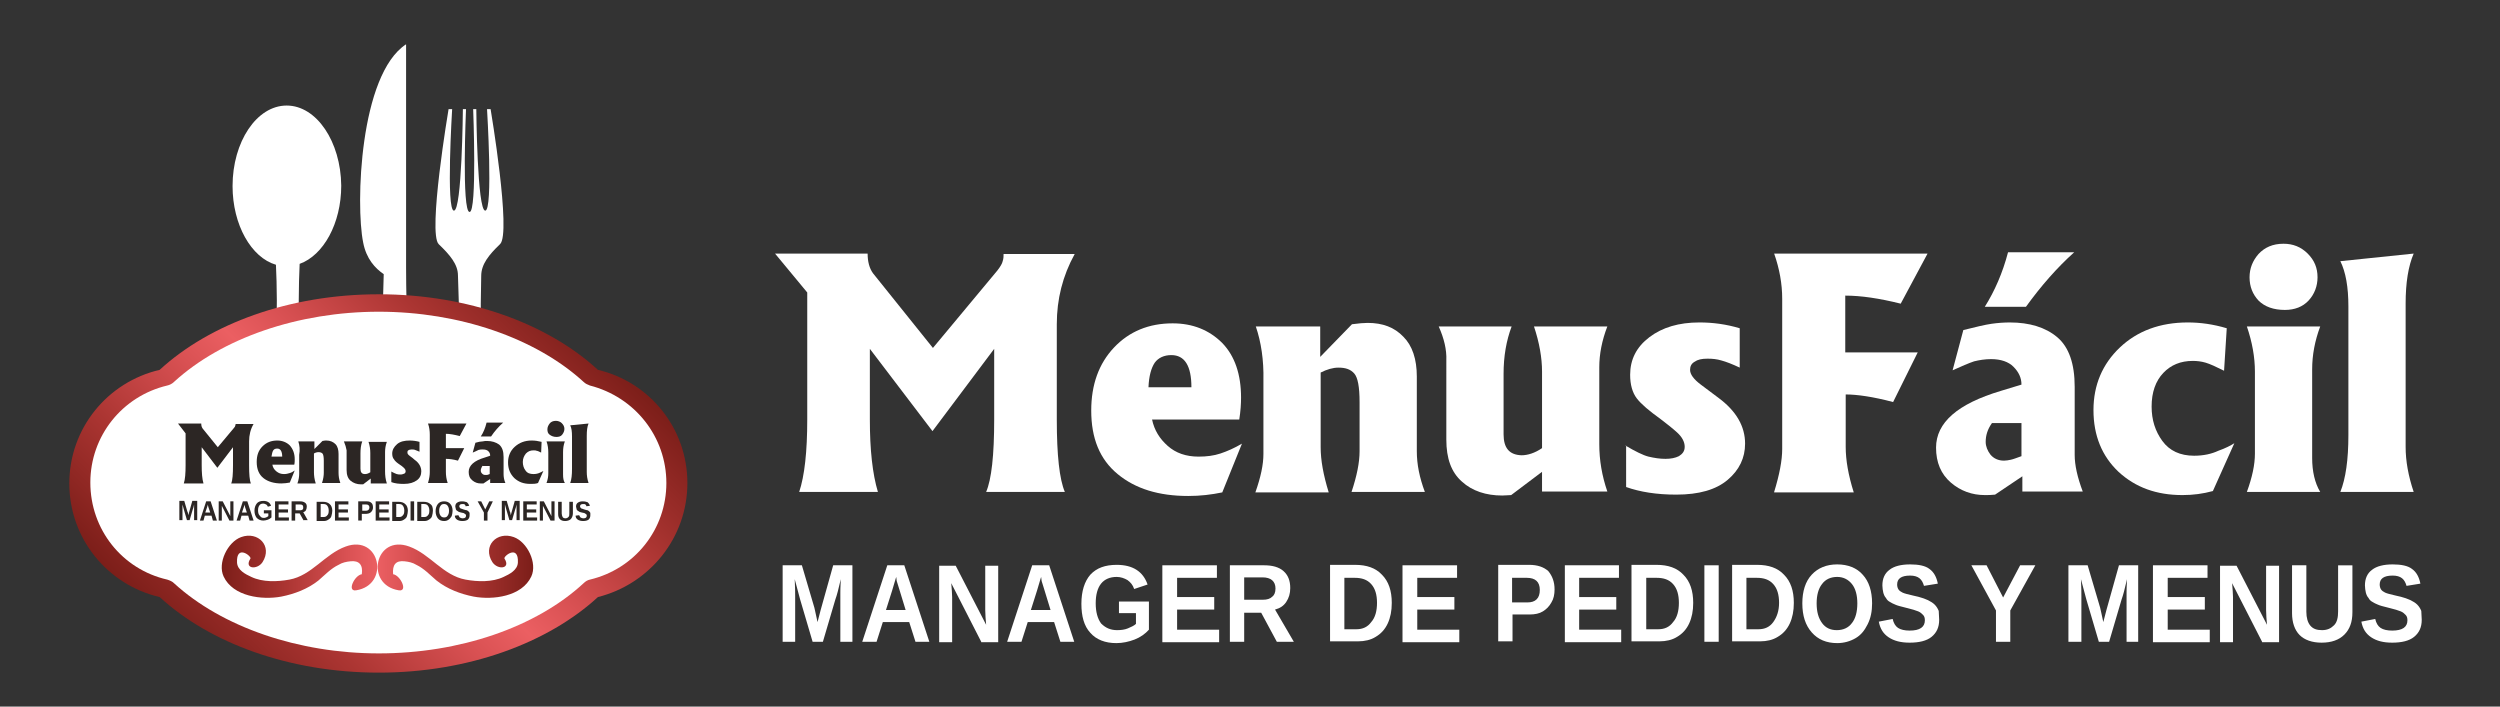 <?xml version="1.0" encoding="utf-8"?>
<!-- Generator: Adobe Illustrator 19.0.1, SVG Export Plug-In . SVG Version: 6.00 Build 0)  -->
<svg version="1.1" id="Capa_1" xmlns="http://www.w3.org/2000/svg" xmlns:xlink="http://www.w3.org/1999/xlink" x="0px" y="0px"
	 viewBox="0 0 559 158" style="enable-background:new 0 0 559 158;" xml:space="preserve">
<rect x="0" y="0" width="559" height="158" fill="#333333" stroke="none"/>
<style type="text/css">
	.st0{fill:#FFFFFF;}
	.st1{fill:url(#SVGID_1_);}
	.st2{fill:#2C2624;}
	.st3{fill:url(#SVGID_2_);}
</style>
<g>
	<g>
		<path class="st0" d="M64.1,23.6c-6.7,0-12.1,8.1-12.1,18c0,8.7,4.2,16,9.7,17.6c0.1,2.3,0.2,5,0.2,8c0,20-3.1,49.1,2.2,49.1
			c5.3,0,2.7-29.1,2.7-49.1c0-3.1,0.1-5.8,0.2-8.2c5.3-1.9,9.3-9,9.3-17.5C76.2,31.7,70.8,23.6,64.1,23.6z"/>
		<path class="st0" d="M90.8,59.8V9.9c-10.4,6.8-11.3,35.9-9.6,44.3c0.7,3.7,2.7,5.8,4.6,7.1c-0.4,20.1-2.6,48.5,2.3,48.5
			C93.4,109.8,90.8,79.8,90.8,59.8L90.8,59.8z"/>
		<path class="st0" d="M109.7,24.4h-0.8c0,0,1.4,22.7-0.4,22.7c-1.8,0-2-22.7-2-22.7h-0.7c0,0,0.9,23-0.8,23c-1.8,0-0.8-23-0.8-23
			h-0.7c0,0-0.2,22.7-2,22.7c-1.8,0-0.4-22.7-0.4-22.7h-0.8c0,0-4.7,27.8-2.2,30.2c2.5,2.4,4.3,4.5,4.3,7l0.2,6.4
			c0,20-3.1,49.1,2.2,49.1c5.3,0,2.7-29.1,2.7-49.1l0.1-6.3c0-2.6,1.7-4.7,4.2-7.1C114.4,52.3,109.7,24.4,109.7,24.4z"/>
	</g>
	<g>
		<g>
			<linearGradient id="SVGID_1_" gradientUnits="userSpaceOnUse" x1="44.679" y1="147.949" x2="124.556" y2="68.072">
				<stop  offset="0" style="stop-color:#7C1E19"/>
				<stop  offset="0.205" style="stop-color:#AB3532"/>
				<stop  offset="0.402" style="stop-color:#D95153"/>
				<stop  offset="0.5" style="stop-color:#EB5F62"/>
				<stop  offset="0.598" style="stop-color:#D95153"/>
				<stop  offset="0.795" style="stop-color:#AB3532"/>
				<stop  offset="1" style="stop-color:#7C1E19"/>
			</linearGradient>
			<path class="st1" d="M153.7,108c0-12.3-8.5-22.6-20-25.3c-11.2-10.3-29-16.9-49-16.9c-20,0-37.8,6.6-49,16.9
				c-11.6,2.7-20.2,13-20.2,25.4c0,12.4,8.6,22.7,20.2,25.4c11.2,10.3,29,16.9,49,16.9c20.1,0,37.9-6.7,49-16.9
				C145.2,130.6,153.7,120.3,153.7,108z"/>
			<path class="st0" d="M84.7,146.1c-18,0-35.1-5.9-45.8-15.7c-0.4-0.4-0.9-0.6-1.5-0.8c-10.1-2.3-17.2-11.2-17.2-21.7
				c0-10.4,7.1-19.3,17.2-21.7c0.5-0.1,1.1-0.4,1.5-0.8c10.7-9.8,27.8-15.7,45.8-15.7c18,0,35.1,5.9,45.8,15.7
				c0.4,0.4,0.9,0.6,1.4,0.8C142,88.8,149,97.7,149,108c0,10.3-7,19.2-17.1,21.6c-0.5,0.1-1,0.4-1.4,0.8
				C119.8,140.3,102.7,146.1,84.7,146.1z"/>
		</g>
		<g>
			<g>
				<path class="st2" d="M39.8,94.7h5.2c0,0.5,0.1,0.8,0.3,1.1l3.4,4.2l3.6-4.3c0.2-0.2,0.3-0.4,0.3-0.5c0-0.1,0.1-0.3,0.1-0.4h4
					c-0.7,1.2-1,2.5-1,3.9v5.3c0,2,0.1,3.4,0.4,4.1h-4.4c0.3-0.7,0.4-2.1,0.4-4.1v-4l-3.5,4.6l-3.5-4.6v4c0,1.7,0.1,3.1,0.4,4.1
					h-4.4c0.3-0.9,0.4-2.3,0.4-4.1v-7.1L39.8,94.7z"/>
				<path class="st2" d="M65.9,102.7c0,0.3,0,0.8-0.1,1.2h-4.9c0.1,0.6,0.4,1.1,0.9,1.5c0.5,0.4,1,0.6,1.7,0.6
					c0.5,0,0.9-0.1,1.2-0.2c0.4-0.1,0.8-0.3,1.2-0.6l-1.1,2.7c-0.6,0.1-1.2,0.2-1.9,0.2c-1.6,0-3-0.4-4-1.2c-1-0.8-1.5-2-1.5-3.6
					c0-1.5,0.4-2.6,1.3-3.5c0.9-0.9,2-1.3,3.3-1.3c1.1,0,2.1,0.4,2.8,1.1C65.5,100.4,65.9,101.4,65.9,102.7z M62,100.3
					c-0.4,0-0.7,0.1-0.9,0.4c-0.2,0.3-0.3,0.8-0.4,1.4h2.4C63.1,100.9,62.7,100.3,62,100.3z"/>
				<path class="st2" d="M66.7,98.7h3.6v1.7l1.8-1.8c0.4-0.1,0.7-0.1,0.9-0.1c0.8,0,1.5,0.3,2,0.8c0.5,0.5,0.7,1.3,0.7,2.2v4.2
					c0,0.7,0.1,1.5,0.4,2.3h-4.1c0.3-0.9,0.4-1.7,0.4-2.3V103c0-0.8-0.1-1.4-0.3-1.6c-0.2-0.2-0.5-0.3-0.9-0.3c-0.3,0-0.7,0.1-1,0.3
					v4.2c0,0.7,0.1,1.6,0.4,2.5h-4.1c0.3-0.8,0.4-1.6,0.4-2.2V102v-0.3C67.1,100.6,67,99.6,66.7,98.7z"/>
				<path class="st2" d="M76.9,98.7H81c-0.3,0.8-0.4,1.7-0.4,2.7v3.4c0,0.8,0.3,1.2,1,1.2c0.4,0,0.7-0.1,1.2-0.4v-4.3
					c0-0.8-0.1-1.6-0.4-2.5h4.1c-0.3,0.8-0.4,1.6-0.4,2.3v4.3c0,0.9,0.1,1.8,0.4,2.7h-3.6v-1.1l-1.7,1.3c-0.1,0-0.3,0-0.5,0
					c-0.9,0-1.7-0.3-2.3-0.8c-0.6-0.5-0.9-1.3-0.9-2.4v-4.4C77.4,100.1,77.2,99.4,76.9,98.7z"/>
				<path class="st2" d="M87.4,105.4c0.6,0.3,1,0.5,1.3,0.6c0.3,0.1,0.6,0.1,0.9,0.1c0.3,0,0.5-0.1,0.8-0.2c0.2-0.1,0.3-0.3,0.3-0.5
					c0-0.3-0.1-0.5-0.4-0.8c-0.3-0.3-0.6-0.5-0.9-0.7c-0.6-0.4-1.1-0.8-1.3-1.2c-0.3-0.3-0.4-0.8-0.4-1.3c0-0.8,0.4-1.5,1.1-2.1
					c0.7-0.6,1.7-0.8,2.8-0.8c0.7,0,1.5,0.1,2.2,0.3v2.2c-0.4-0.2-0.8-0.3-1-0.4c-0.2-0.1-0.5-0.1-0.8-0.1c-0.3,0-0.6,0.1-0.7,0.2
					c-0.2,0.1-0.2,0.3-0.2,0.5c0,0.3,0.2,0.5,0.6,0.8c0.4,0.3,0.7,0.5,1,0.8c1,0.7,1.5,1.6,1.5,2.6c0,0.8-0.3,1.5-1,2
					s-1.6,0.8-2.9,0.8c-1.1,0-2-0.1-2.8-0.4V105.4z"/>
				<path class="st2" d="M95.7,108c0.3-1,0.4-1.8,0.4-2.4v-8.4c0-0.8-0.1-1.7-0.4-2.5h8.6l-1.5,2.8c-1.2-0.3-2.2-0.5-3.1-0.5v3.2
					h4.1l-1.4,2.8c-1.1-0.3-2-0.4-2.7-0.4v2.9c0,0.8,0.1,1.6,0.4,2.5H95.7z"/>
				<path class="st2" d="M105.7,101.2l0.6-2.2c0.7-0.2,1.2-0.3,1.6-0.3c0.4-0.1,0.7-0.1,1-0.1c1.1,0,2,0.3,2.7,0.8
					c0.7,0.6,1,1.5,1,2.8v3.7v0.1c0,0.6,0.1,1.3,0.4,2h-3.4v-0.9l-1.5,1c-0.2,0-0.4,0-0.6,0c-0.7,0-1.3-0.2-1.9-0.7
					c-0.6-0.5-0.8-1.1-0.8-1.9c0-1.4,1.2-2.5,3.6-3.2l1.2-0.4c0-0.4-0.1-0.7-0.4-1c-0.3-0.3-0.7-0.4-1.3-0.4c-0.3,0-0.6,0-0.9,0.1
					C106.6,100.8,106.2,101,105.7,101.2z M107.5,97.6c0.6-0.9,1-1.9,1.3-3.1h3.7c-1,0.9-1.9,1.9-2.7,3.1H107.5z M107.9,104.1
					c-0.2,0.4-0.4,0.7-0.4,1.1c0,0.3,0.1,0.5,0.3,0.7c0.2,0.2,0.4,0.3,0.7,0.3c0.1,0,0.3,0,0.4,0c0.1,0,0.3-0.1,0.6-0.2v-1.8H107.9z
					"/>
				<path class="st2" d="M121.5,105.3l-1.2,2.7c-0.5,0.2-1.1,0.2-1.7,0.2c-1.5,0-2.6-0.4-3.6-1.3c-0.9-0.9-1.4-2-1.4-3.5
					c0-1.4,0.5-2.6,1.5-3.5c1-0.9,2.2-1.4,3.8-1.4c0.7,0,1.4,0.1,2.2,0.3l-0.1,2.4c-0.4-0.2-0.8-0.4-1-0.4c-0.2-0.1-0.5-0.1-0.7-0.1
					c-0.7,0-1.2,0.2-1.7,0.7c-0.4,0.5-0.7,1.1-0.7,1.9c0,0.7,0.2,1.4,0.6,1.9c0.4,0.6,1,0.8,1.8,0.8c0.5,0,1-0.1,1.4-0.3
					C121,105.6,121.3,105.4,121.5,105.3z"/>
				<path class="st2" d="M122.2,108c0.3-0.8,0.4-1.5,0.4-2.2v-4.6c0-0.8-0.1-1.7-0.4-2.5h4.1c-0.3,0.8-0.4,1.6-0.4,2.4v5
					c0,0.8,0.1,1.4,0.4,1.9H122.2z M122.4,96c0-0.5,0.2-0.9,0.5-1.3c0.3-0.4,0.8-0.6,1.4-0.6c0.5,0,1,0.2,1.3,0.5
					c0.4,0.4,0.6,0.8,0.6,1.3c0,0.5-0.2,0.9-0.5,1.3c-0.3,0.4-0.8,0.5-1.3,0.5c-0.6,0-1.1-0.2-1.5-0.5
					C122.5,96.9,122.4,96.5,122.4,96z"/>
				<path class="st2" d="M127.5,95.1l4.1-0.4c-0.3,0.7-0.4,1.6-0.4,2.8v8c0,0.8,0.1,1.6,0.4,2.5h-4.1c0.3-0.8,0.4-1.8,0.4-3.2V98
					v-0.4C127.9,96.5,127.8,95.7,127.5,95.1z"/>
			</g>
			<g>
				<path class="st2" d="M43.4,116.4v-2.6c0-0.1,0-0.1,0-0.2c0-0.1,0-0.3,0-0.8c-0.1,0.5-0.2,0.9-0.3,1.1l-0.7,2.4h-0.6l-0.7-2.4
					l-0.3-1.1c0,0.5,0,0.8,0,0.9v2.6h-0.7v-4.3h1.1l0.7,2.4l0.1,0.2l0.1,0.6l0.2-0.7l0.7-2.5h1.1v4.3H43.4z"/>
				<path class="st2" d="M47.6,116.4l-0.3-1.1h-1.5l-0.3,1.1h-0.8l1.4-4.3h1l1.4,4.3H47.6z M46.5,112.8L46.5,112.8
					c0,0.1-0.1,0.2-0.1,0.3c0,0.1-0.2,0.6-0.5,1.5h1.1l-0.4-1.2l-0.1-0.4L46.5,112.8z"/>
				<path class="st2" d="M51.3,116.4l-1.7-3.3c0,0.3,0,0.6,0,0.8v2.5h-0.7v-4.3h0.9l1.7,3.3c0-0.3,0-0.6,0-0.8v-2.5h0.7v4.3H51.3z"
					/>
				<path class="st2" d="M55.8,116.4l-0.3-1.1h-1.5l-0.3,1.1h-0.8l1.4-4.3h1l1.4,4.3H55.8z M54.7,112.8L54.7,112.8
					c0,0.1-0.1,0.2-0.1,0.3c0,0.1-0.2,0.6-0.5,1.5h1.1l-0.4-1.2l-0.1-0.4L54.7,112.8z"/>
				<path class="st2" d="M58.9,115.8c0.2,0,0.4,0,0.6-0.1c0.2-0.1,0.4-0.2,0.5-0.3v-0.6H59v-0.7h1.7v1.6c-0.2,0.2-0.5,0.4-0.8,0.5
					c-0.3,0.1-0.7,0.2-1,0.2c-0.6,0-1.1-0.2-1.5-0.6c-0.3-0.4-0.5-0.9-0.5-1.6c0-0.7,0.2-1.2,0.5-1.6c0.3-0.4,0.8-0.6,1.5-0.6
					c0.9,0,1.5,0.4,1.7,1.1l-0.7,0.2c-0.1-0.2-0.2-0.4-0.4-0.5c-0.2-0.1-0.4-0.2-0.6-0.2c-0.4,0-0.7,0.1-0.9,0.4
					c-0.2,0.3-0.3,0.6-0.3,1.1c0,0.5,0.1,0.9,0.3,1.1C58.3,115.6,58.5,115.8,58.9,115.8z"/>
				<path class="st2" d="M61.5,116.4v-4.3h3v0.7h-2.2v1.1h2.1v0.7h-2.1v1.1h2.3v0.7H61.5z"/>
				<path class="st2" d="M67.9,116.4l-0.9-1.6h-1v1.6h-0.8v-4.3h1.9c0.5,0,0.8,0.1,1.1,0.3c0.3,0.2,0.4,0.5,0.4,0.9
					c0,0.3-0.1,0.6-0.2,0.8s-0.4,0.4-0.6,0.4l1,1.8H67.9z M67.8,113.4c0-0.4-0.2-0.6-0.7-0.6h-1v1.3h1.1c0.2,0,0.4-0.1,0.5-0.2
					S67.8,113.6,67.8,113.4z"/>
				<path class="st2" d="M74.3,114.2c0,0.4-0.1,0.8-0.2,1.2s-0.4,0.6-0.7,0.8c-0.3,0.2-0.6,0.3-1,0.3h-1.6v-4.3h1.4
					c0.7,0,1.2,0.2,1.5,0.5C74.1,113,74.3,113.6,74.3,114.2z M73.5,114.2c0-0.5-0.1-0.8-0.3-1.1s-0.5-0.4-0.9-0.4h-0.6v2.9h0.7
					c0.3,0,0.6-0.1,0.8-0.4C73.4,115,73.5,114.7,73.5,114.2z"/>
				<path class="st2" d="M74.9,116.4v-4.3h3v0.7h-2.2v1.1h2.1v0.7h-2.1v1.1h2.3v0.7H74.9z"/>
				<path class="st2" d="M83.4,113.5c0,0.3-0.1,0.5-0.2,0.7s-0.3,0.4-0.5,0.5c-0.2,0.1-0.5,0.2-0.8,0.2h-1v1.5h-0.8v-4.3H82
					c0.5,0,0.8,0.1,1.1,0.4C83.3,112.7,83.4,113,83.4,113.5z M82.6,113.5c0-0.4-0.2-0.7-0.7-0.7H81v1.4h0.9c0.2,0,0.4-0.1,0.5-0.2
					C82.5,113.9,82.6,113.7,82.6,113.5z"/>
				<path class="st2" d="M84,116.4v-4.3h3v0.7h-2.2v1.1h2.1v0.7h-2.1v1.1h2.3v0.7H84z"/>
				<path class="st2" d="M91.2,114.2c0,0.4-0.1,0.8-0.2,1.2s-0.4,0.6-0.7,0.8c-0.3,0.2-0.6,0.3-1,0.3h-1.6v-4.3h1.4
					c0.7,0,1.2,0.2,1.5,0.5C91,113,91.2,113.6,91.2,114.2z M90.4,114.2c0-0.5-0.1-0.8-0.3-1.1s-0.5-0.4-0.9-0.4h-0.6v2.9h0.7
					c0.3,0,0.6-0.1,0.8-0.4C90.3,115,90.4,114.7,90.4,114.2z"/>
				<path class="st2" d="M91.8,116.4v-4.3h0.8v4.3H91.8z"/>
				<path class="st2" d="M96.8,114.2c0,0.4-0.1,0.8-0.2,1.2s-0.4,0.6-0.7,0.8c-0.3,0.2-0.6,0.3-1,0.3h-1.6v-4.3h1.4
					c0.7,0,1.2,0.2,1.5,0.5C96.7,113,96.8,113.6,96.8,114.2z M96,114.2c0-0.5-0.1-0.8-0.3-1.1s-0.5-0.4-0.9-0.4h-0.6v2.9h0.7
					c0.3,0,0.6-0.1,0.8-0.4C95.9,115,96,114.7,96,114.2z"/>
				<path class="st2" d="M101.2,114.2c0,0.4-0.1,0.8-0.2,1.2c-0.2,0.3-0.4,0.6-0.7,0.8c-0.3,0.2-0.6,0.3-1,0.3
					c-0.6,0-1.1-0.2-1.4-0.6c-0.3-0.4-0.5-0.9-0.5-1.6c0-0.7,0.2-1.2,0.5-1.6c0.3-0.4,0.8-0.6,1.4-0.6s1.1,0.2,1.4,0.6
					C101,113,101.2,113.6,101.2,114.2z M100.4,114.2c0-0.5-0.1-0.8-0.3-1.1c-0.2-0.3-0.5-0.4-0.8-0.4c-0.4,0-0.6,0.1-0.8,0.4
					c-0.2,0.3-0.3,0.6-0.3,1.1c0,0.5,0.1,0.8,0.3,1.1s0.5,0.4,0.8,0.4c0.4,0,0.6-0.1,0.8-0.4S100.4,114.7,100.4,114.2z"/>
				<path class="st2" d="M105,115.2c0,0.4-0.1,0.7-0.4,1c-0.3,0.2-0.7,0.3-1.2,0.3c-0.5,0-0.9-0.1-1.2-0.3c-0.3-0.2-0.5-0.5-0.5-0.9
					l0.8-0.1c0.1,0.2,0.2,0.4,0.3,0.5c0.2,0.1,0.4,0.2,0.6,0.2c0.6,0,0.8-0.2,0.8-0.6c0-0.1,0-0.2-0.1-0.3c-0.1-0.1-0.2-0.1-0.3-0.2
					c-0.1-0.1-0.3-0.1-0.7-0.2c-0.3-0.1-0.5-0.1-0.6-0.2s-0.2-0.1-0.3-0.2c-0.1-0.1-0.2-0.1-0.2-0.2c-0.1-0.1-0.1-0.2-0.1-0.3
					s-0.1-0.3-0.1-0.4c0-0.4,0.1-0.7,0.4-0.9c0.3-0.2,0.6-0.3,1.1-0.3c0.5,0,0.8,0.1,1.1,0.2c0.2,0.2,0.4,0.4,0.5,0.8l-0.8,0.1
					c0-0.2-0.1-0.3-0.2-0.4c-0.1-0.1-0.3-0.1-0.5-0.1c-0.5,0-0.7,0.2-0.7,0.5c0,0.1,0,0.2,0.1,0.3s0.1,0.1,0.2,0.2
					c0.1,0,0.3,0.1,0.6,0.2c0.4,0.1,0.6,0.2,0.8,0.2c0.2,0.1,0.3,0.2,0.4,0.3c0.1,0.1,0.2,0.2,0.2,0.4C105,114.8,105,115,105,115.2z
					"/>
				<path class="st2" d="M109,114.6v1.8h-0.8v-1.8l-1.4-2.5h0.8l0.9,1.8l0.9-1.8h0.8L109,114.6z"/>
				<path class="st2" d="M115.5,116.4v-2.6c0-0.1,0-0.1,0-0.2c0-0.1,0-0.3,0-0.8c-0.1,0.5-0.2,0.9-0.3,1.1l-0.7,2.4h-0.6l-0.7-2.4
					l-0.3-1.1c0,0.5,0,0.8,0,0.9v2.6h-0.7v-4.3h1.1l0.7,2.4l0.1,0.2l0.1,0.6l0.2-0.7l0.7-2.5h1.1v4.3H115.5z"/>
				<path class="st2" d="M117,116.4v-4.3h3v0.7h-2.2v1.1h2.1v0.7h-2.1v1.1h2.3v0.7H117z"/>
				<path class="st2" d="M123.1,116.4l-1.7-3.3c0,0.3,0,0.6,0,0.8v2.5h-0.7v-4.3h0.9l1.7,3.3c0-0.3,0-0.6,0-0.8v-2.5h0.7v4.3H123.1z
					"/>
				<path class="st2" d="M126.4,116.5c-0.5,0-0.9-0.1-1.2-0.4s-0.4-0.7-0.4-1.2v-2.7h0.8v2.6c0,0.3,0.1,0.6,0.2,0.8
					c0.1,0.2,0.4,0.3,0.6,0.3c0.3,0,0.5-0.1,0.7-0.3c0.2-0.2,0.2-0.4,0.2-0.8v-2.6h0.8v2.6c0,0.5-0.2,1-0.5,1.3
					C127.4,116.3,126.9,116.5,126.4,116.5z"/>
				<path class="st2" d="M132,115.2c0,0.4-0.1,0.7-0.4,1c-0.3,0.2-0.7,0.3-1.2,0.3c-0.5,0-0.9-0.1-1.2-0.3c-0.3-0.2-0.5-0.5-0.5-0.9
					l0.8-0.1c0.1,0.2,0.2,0.4,0.3,0.5c0.2,0.1,0.4,0.2,0.6,0.2c0.6,0,0.8-0.2,0.8-0.6c0-0.1,0-0.2-0.1-0.3c-0.1-0.1-0.2-0.1-0.3-0.2
					c-0.1-0.1-0.3-0.1-0.7-0.2c-0.3-0.1-0.5-0.1-0.6-0.2s-0.2-0.1-0.3-0.2c-0.1-0.1-0.2-0.1-0.2-0.2c-0.1-0.1-0.1-0.2-0.1-0.3
					s-0.1-0.3-0.1-0.4c0-0.4,0.1-0.7,0.4-0.9c0.3-0.2,0.6-0.3,1.1-0.3c0.5,0,0.8,0.1,1.1,0.2c0.2,0.2,0.4,0.4,0.5,0.8l-0.8,0.1
					c0-0.2-0.1-0.3-0.2-0.4c-0.1-0.1-0.3-0.1-0.5-0.1c-0.5,0-0.7,0.2-0.7,0.5c0,0.1,0,0.2,0.1,0.3s0.1,0.1,0.2,0.2
					c0.1,0,0.3,0.1,0.6,0.2c0.4,0.1,0.6,0.2,0.8,0.2c0.2,0.1,0.3,0.2,0.4,0.3c0.1,0.1,0.2,0.2,0.2,0.4C132,114.8,132,115,132,115.2z
					"/>
			</g>
			<g>
				<path class="st0" d="M173.3,56.7H194c0,1.8,0.4,3.3,1.2,4.4l13.4,16.7L223,60.5c0.7-0.9,1.1-1.6,1.2-2.1
					c0.2-0.6,0.2-1.1,0.2-1.6h15.9c-2.7,4.9-4,10.1-4,15.7v21.3c0,8,0.6,13.4,1.8,16.2h-17.6c1.2-2.8,1.8-8.2,1.8-16.2V78
					l-13.8,18.4L194.5,78v15.8c0,6.8,0.6,12.2,1.8,16.2h-17.6c1.2-3.6,1.8-9,1.8-16.2V65.4L173.3,56.7z"/>
				<path class="st0" d="M277.5,88.9c0,1.4-0.1,3-0.4,4.9h-19.5c0.5,2.4,1.7,4.3,3.5,5.9c1.8,1.6,4.1,2.4,6.9,2.4
					c1.8,0,3.4-0.2,4.9-0.7c1.5-0.5,3.1-1.2,4.8-2.2l-4.4,10.9c-2.4,0.5-4.9,0.8-7.6,0.8c-6.6,0-11.8-1.6-15.8-4.9
					c-4-3.3-5.9-8-5.9-14.2c0-5.8,1.7-10.5,5.1-14.1c3.4-3.6,7.8-5.4,13.1-5.4c4.5,0,8.2,1.5,11.1,4.4
					C276.1,79.6,277.5,83.7,277.5,88.9z M261.9,79.4c-1.6,0-2.9,0.6-3.7,1.7c-0.8,1.2-1.3,3-1.4,5.5h9.6
					C266.4,81.8,264.9,79.4,261.9,79.4z"/>
				<path class="st0" d="M280.8,73h14.4v6.8l7.1-7.3c1.5-0.2,2.7-0.3,3.5-0.3c3.4,0,6,1,8,3.1c2,2,3,5,3,8.9v16.7
					c0,2.9,0.6,5.9,1.8,9.1h-16.4c1.2-3.6,1.8-6.6,1.8-9.1v-11c0-3.4-0.4-5.5-1.2-6.4c-0.8-0.9-1.9-1.3-3.5-1.3
					c-1.3,0-2.6,0.4-4,1.1v16.7c0,2.9,0.6,6.2,1.8,10.1h-16.4c1.2-3.4,1.8-6.2,1.8-8.6V86.1v-1.1C282.6,80.6,282,76.5,280.8,73z"/>
				<path class="st0" d="M321.7,73H338c-1.2,3.2-1.8,6.7-1.8,10.6v13.5c0,3.1,1.3,4.6,4,4.7c1.4,0,3-0.5,4.6-1.6V83.1
					c0-3.1-0.6-6.5-1.8-10.1h16.4c-1.2,3.1-1.8,6.2-1.8,9.1v17.2c0,3.6,0.6,7.1,1.8,10.6h-14.6v-4.4l-6.9,5.2c-0.5,0-1.2,0.1-2,0.1
					c-3.6,0-6.7-1-9-3.1c-2.4-2.1-3.5-5.2-3.5-9.4V80.6C323.5,78.2,322.9,75.7,321.7,73z"/>
				<path class="st0" d="M363.4,99.6c2.2,1.3,4,2.2,5.2,2.5c1.3,0.3,2.5,0.5,3.8,0.5c1.2,0,2.2-0.2,3-0.6c0.8-0.5,1.3-1.1,1.3-2.1
					c0-1.1-0.6-2.2-1.7-3.2c-1.1-1-2.4-2-3.7-3c-2.5-1.8-4.3-3.3-5.3-4.6c-1-1.3-1.5-3.1-1.5-5.3c0-3.4,1.4-6.2,4.3-8.4
					c2.9-2.2,6.6-3.3,11.2-3.3c3,0,6,0.4,9,1.3v8.8c-1.7-0.8-3-1.3-4.1-1.6c-1-0.3-2-0.4-3.1-0.4c-1.3,0-2.2,0.2-2.9,0.7
					c-0.7,0.4-1,1-1,1.8c0,1,0.8,2.1,2.4,3.3c1.6,1.2,2.9,2.2,4,3c3.9,2.9,5.9,6.3,5.9,10.2c0,3.2-1.3,5.9-3.9,8.1
					c-2.6,2.2-6.4,3.3-11.5,3.3c-4.4,0-8.1-0.6-11.2-1.7V99.6z"/>
				<path class="st0" d="M396.7,110c1.2-3.9,1.8-7.1,1.8-9.6V66.8c0-3.3-0.6-6.7-1.8-10.1H431L425,67.9c-4.8-1.2-8.9-1.8-12.4-1.8
					v12.7h16.2l-5.5,11.1c-4.5-1.2-8.1-1.7-10.6-1.7v11.7c0,3,0.6,6.4,1.8,10.2H396.7z"/>
				<path class="st0" d="M436.6,82.8l2.4-9c2.8-0.7,4.9-1.2,6.3-1.4c1.4-0.2,2.8-0.3,4.1-0.3c4.4,0,8,1.1,10.6,3.3
					c2.6,2.2,3.9,5.9,3.9,11.1v14.7v0.5c0,2.3,0.6,5,1.8,8.2h-13.5v-3.4l-6.1,4.1c-0.8,0.1-1.6,0.1-2.3,0.1c-2.8,0-5.4-0.9-7.6-2.8
					c-2.2-1.9-3.3-4.5-3.3-7.8c0-5.6,4.8-9.8,14.5-12.7l4.6-1.4c0-1.5-0.6-2.8-1.8-4c-1.1-1.1-2.8-1.7-5-1.7c-1.3,0-2.6,0.2-3.8,0.5
					C440.2,81.2,438.6,81.9,436.6,82.8z M443.8,68.6c2.2-3.5,4-7.6,5.2-12.2h14.8c-3.8,3.4-7.4,7.5-10.8,12.2H443.8z M445.4,94.6
					c-1,1.4-1.4,2.8-1.4,4.2c0,1,0.4,2,1.1,2.9c0.7,0.8,1.7,1.3,3,1.3c0.5,0,1-0.1,1.5-0.2c0.5-0.1,1.3-0.4,2.4-0.8v-7.4H445.4z"/>
				<path class="st0" d="M499.6,99.1l-4.8,10.7c-2.2,0.6-4.4,0.9-6.8,0.9c-5.8,0-10.5-1.7-14.3-5.2c-3.7-3.5-5.6-8.1-5.6-13.8
					c0-5.6,2-10.3,5.9-14c3.9-3.7,9-5.6,15.2-5.6c2.8,0,5.7,0.4,8.7,1.3l-0.6,9.5c-1.8-0.9-3.1-1.5-4.1-1.8c-1-0.3-2-0.4-2.9-0.4
					c-2.7,0-4.9,0.9-6.6,2.7c-1.7,1.8-2.6,4.3-2.6,7.5c0,3,0.8,5.5,2.4,7.7c1.6,2.2,4,3.3,7.1,3.3c2.1,0,3.9-0.4,5.4-1.1
					C497.7,100.2,498.8,99.6,499.6,99.1z"/>
				<path class="st0" d="M502.4,110c1.2-3.3,1.8-6.1,1.8-8.6V83.1c0-3.2-0.6-6.6-1.8-10.1h16.4c-1.2,3.2-1.8,6.4-1.8,9.6v19.8
					c0,3,0.6,5.6,1.8,7.6H502.4z M503,62c0-2,0.7-3.7,2-5.2c1.4-1.5,3.2-2.3,5.6-2.3c2.1,0,3.9,0.7,5.4,2.2c1.5,1.5,2.2,3.2,2.2,5.3
					c0,2-0.7,3.8-2,5.2c-1.3,1.4-3.1,2.1-5.3,2.1c-2.5,0-4.5-0.7-5.9-2.1C503.7,65.8,503,64.1,503,62z"/>
				<path class="st0" d="M523.3,58.4l16.4-1.7c-1.2,2.8-1.8,6.5-1.8,11.2v32c0,3.2,0.6,6.5,1.8,10.1h-16.4c1.2-3,1.8-7.2,1.8-12.7
					V70.1v-1.6C525.1,64.2,524.5,60.8,523.3,58.4z"/>
			</g>
			<g>
				<path class="st0" d="M187.9,143.5v-10.3c0-0.2,0-0.5,0-0.7c0-0.2,0-1.2,0.1-3c-0.5,2.2-0.9,3.7-1.2,4.5l-2.8,9.5h-2.3l-2.8-9.5
					l-1.2-4.5c0.1,1.9,0.1,3.1,0.1,3.7v10.3H175v-17.1h4.3l2.8,9.5l0.2,0.9l0.5,2.3l0.7-2.7l2.8-10h4.3v17.1H187.9z"/>
				<path class="st0" d="M204.7,143.5l-1.4-4.4h-5.9l-1.4,4.4h-3.2l5.6-17.1h3.8l5.6,17.1H204.7z M200.4,129l-0.1,0.3
					c-0.1,0.3-0.2,0.6-0.3,1c-0.1,0.4-0.7,2.4-1.9,6.1h4.4l-1.5-4.9l-0.5-1.6L200.4,129z"/>
				<path class="st0" d="M219.4,143.5l-6.7-13.1c0.1,1.3,0.2,2.3,0.2,3.1v10.1H210v-17.1h3.7l6.8,13.2c-0.1-1.2-0.2-2.3-0.2-3.3
					v-9.9h2.9v17.1H219.4z"/>
				<path class="st0" d="M237.1,143.5l-1.4-4.4h-5.9l-1.4,4.4h-3.2l5.6-17.1h3.8l5.6,17.1H237.1z M232.8,129l-0.1,0.3
					c-0.1,0.3-0.2,0.6-0.3,1c-0.1,0.4-0.7,2.4-1.9,6.1h4.4l-1.5-4.9l-0.5-1.6L232.8,129z"/>
				<path class="st0" d="M249.8,140.9c0.8,0,1.7-0.1,2.4-0.4s1.4-0.6,1.8-1v-2.4h-3.8v-2.6h6.7v6.3c-0.8,0.9-1.9,1.7-3.2,2.2
					c-1.3,0.5-2.7,0.8-4.1,0.8c-2.5,0-4.5-0.8-5.8-2.3c-1.4-1.5-2-3.7-2-6.5c0-2.8,0.7-5,2-6.5c1.4-1.5,3.3-2.2,5.9-2.2
					c3.6,0,5.9,1.5,6.9,4.4l-3,1c-0.3-0.9-0.8-1.5-1.5-2c-0.7-0.4-1.5-0.7-2.4-0.7c-1.5,0-2.7,0.5-3.5,1.5c-0.8,1-1.2,2.5-1.2,4.4
					c0,1.9,0.4,3.4,1.2,4.5C247.2,140.4,248.3,140.9,249.8,140.9z"/>
				<path class="st0" d="M259.9,143.5v-17.1h12.2v2.8h-8.9v4.3h8.3v2.8h-8.3v4.5h9.4v2.8H259.9z"/>
				<path class="st0" d="M285.5,143.5L282,137h-3.8v6.5h-3.2v-17.1h7.7c1.8,0,3.3,0.4,4.3,1.3c1,0.9,1.5,2.1,1.5,3.8
					c0,1.2-0.3,2.2-0.9,3.1c-0.6,0.9-1.4,1.4-2.5,1.7l4.2,7.2H285.5z M285.2,131.6c0-1.6-1-2.5-2.9-2.5h-4.1v5h4.2
					c0.9,0,1.6-0.2,2.1-0.7C284.9,133.1,285.2,132.5,285.2,131.6z"/>
				<path class="st0" d="M311.2,134.8c0,1.8-0.3,3.3-0.9,4.6c-0.6,1.3-1.5,2.3-2.7,3c-1.1,0.7-2.5,1-3.9,1h-6.3v-17.1h5.6
					c2.6,0,4.6,0.7,6,2.2C310.5,130,311.2,132.1,311.2,134.8z M307.9,134.8c0-1.8-0.4-3.2-1.3-4.2c-0.9-1-2.1-1.4-3.7-1.4h-2.3v11.5
					h2.7c1.4,0,2.5-0.5,3.3-1.6C307.5,138.1,307.9,136.6,307.9,134.8z"/>
				<path class="st0" d="M313.6,143.5v-17.1h12.2v2.8h-8.9v4.3h8.3v2.8h-8.3v4.5h9.4v2.8H313.6z"/>
				<path class="st0" d="M347.6,131.8c0,1.1-0.2,2.1-0.7,2.9c-0.5,0.9-1.1,1.5-1.9,2c-0.8,0.5-1.8,0.7-3,0.7h-3.8v6h-3.2v-17.1h6.9
					c1.9,0,3.3,0.5,4.3,1.4C347.1,128.8,347.6,130.1,347.6,131.8z M344.3,131.9c0-1.8-1-2.7-2.9-2.7h-3.3v5.5h3.4
					c0.9,0,1.6-0.2,2.1-0.7S344.3,132.8,344.3,131.9z"/>
				<path class="st0" d="M349.9,143.5v-17.1H362v2.8h-8.9v4.3h8.3v2.8h-8.3v4.5h9.4v2.8H349.9z"/>
				<path class="st0" d="M378.6,134.8c0,1.8-0.3,3.3-0.9,4.6c-0.6,1.3-1.5,2.3-2.7,3c-1.1,0.7-2.5,1-3.9,1h-6.3v-17.1h5.6
					c2.6,0,4.6,0.7,6,2.2C377.9,130,378.6,132.1,378.6,134.8z M375.4,134.8c0-1.8-0.4-3.2-1.3-4.2s-2.1-1.4-3.7-1.4h-2.3v11.5h2.7
					c1.4,0,2.5-0.5,3.3-1.6C375,138.1,375.4,136.6,375.4,134.8z"/>
				<path class="st0" d="M381.1,143.5v-17.1h3.2v17.1H381.1z"/>
				<path class="st0" d="M401.1,134.8c0,1.8-0.3,3.3-0.9,4.6c-0.6,1.3-1.5,2.3-2.7,3c-1.1,0.7-2.5,1-3.9,1h-6.3v-17.1h5.6
					c2.6,0,4.6,0.7,6,2.2C400.4,130,401.1,132.1,401.1,134.8z M397.8,134.8c0-1.8-0.4-3.2-1.3-4.2s-2.1-1.4-3.7-1.4h-2.3v11.5h2.7
					c1.4,0,2.5-0.5,3.3-1.6S397.8,136.6,397.8,134.8z"/>
				<path class="st0" d="M418.6,134.9c0,1.8-0.3,3.3-1,4.7s-1.5,2.4-2.7,3.1c-1.2,0.7-2.6,1.1-4.1,1.1c-2.4,0-4.3-0.8-5.7-2.4
					c-1.4-1.6-2.1-3.7-2.1-6.5c0-2.7,0.7-4.9,2.1-6.4c1.4-1.5,3.3-2.3,5.7-2.3s4.4,0.8,5.7,2.3C417.9,130,418.6,132.2,418.6,134.9z
					 M415.3,134.9c0-1.8-0.4-3.3-1.2-4.3c-0.8-1-1.9-1.6-3.3-1.6c-1.4,0-2.6,0.5-3.4,1.6c-0.8,1-1.2,2.5-1.2,4.3
					c0,1.9,0.4,3.3,1.2,4.4c0.8,1.1,1.9,1.6,3.3,1.6c1.4,0,2.6-0.5,3.4-1.6C414.9,138.3,415.3,136.8,415.3,134.9z"/>
				<path class="st0" d="M433.6,138.6c0,1.7-0.6,2.9-1.7,3.8c-1.1,0.9-2.8,1.3-4.9,1.3c-2,0-3.5-0.4-4.7-1.2s-1.9-1.9-2.2-3.5
					l3.1-0.6c0.2,0.9,0.6,1.6,1.2,2c0.6,0.4,1.5,0.6,2.6,0.6c2.3,0,3.4-0.8,3.4-2.3c0-0.5-0.1-0.9-0.4-1.2c-0.3-0.3-0.6-0.6-1.1-0.8
					s-1.4-0.5-2.7-0.8c-1.2-0.3-2-0.5-2.4-0.7c-0.5-0.2-0.9-0.4-1.2-0.6c-0.4-0.2-0.7-0.5-0.9-0.9c-0.3-0.3-0.5-0.8-0.6-1.2
					c-0.1-0.5-0.2-1-0.2-1.6c0-1.5,0.5-2.7,1.6-3.5c1-0.8,2.6-1.2,4.6-1.2c1.9,0,3.4,0.3,4.3,1c1,0.7,1.6,1.8,1.9,3.3l-3.1,0.5
					c-0.2-0.7-0.5-1.3-1-1.7c-0.5-0.4-1.2-0.6-2.1-0.6c-2,0-2.9,0.7-2.9,2c0,0.4,0.1,0.8,0.3,1.1c0.2,0.3,0.5,0.5,0.9,0.7
					c0.4,0.2,1.2,0.4,2.5,0.7c1.5,0.3,2.5,0.7,3.2,1c0.6,0.3,1.1,0.6,1.5,1c0.4,0.4,0.7,0.9,0.9,1.4
					C433.5,137.2,433.6,137.9,433.6,138.6z"/>
				<path class="st0" d="M449.5,136.5v7h-3.2v-7l-5.5-10.1h3.4l3.7,7.2l3.8-7.2h3.4L449.5,136.5z"/>
				<path class="st0" d="M475.5,143.5v-10.3c0-0.2,0-0.5,0-0.7s0-1.2,0.1-3c-0.5,2.2-0.9,3.7-1.2,4.5l-2.8,9.5h-2.3l-2.8-9.5
					l-1.2-4.5c0.1,1.9,0.1,3.1,0.1,3.7v10.3h-2.9v-17.1h4.3l2.8,9.5l0.2,0.9l0.5,2.3l0.7-2.7l2.8-10h4.3v17.1H475.5z"/>
				<path class="st0" d="M481.4,143.5v-17.1h12.2v2.8h-8.9v4.3h8.3v2.8h-8.3v4.5h9.4v2.8H481.4z"/>
				<path class="st0" d="M505.8,143.5l-6.7-13.1c0.1,1.3,0.2,2.3,0.2,3.1v10.1h-2.9v-17.1h3.7l6.8,13.2c-0.1-1.2-0.2-2.3-0.2-3.3
					v-9.9h2.9v17.1H505.8z"/>
				<path class="st0" d="M519.1,143.7c-2.1,0-3.8-0.6-4.9-1.7c-1.1-1.1-1.7-2.8-1.7-4.9v-10.7h3.2v10.4c0,1.3,0.3,2.4,0.9,3.1
					s1.4,1,2.6,1c1.2,0,2-0.4,2.7-1.1s0.9-1.8,0.9-3.1v-10.3h3.2v10.5c0,2.2-0.6,3.8-1.8,5C523,143.1,521.3,143.7,519.1,143.7z"/>
				<path class="st0" d="M541.5,138.6c0,1.7-0.6,2.9-1.7,3.8c-1.1,0.9-2.8,1.3-4.9,1.3c-2,0-3.5-0.4-4.7-1.2s-1.9-1.9-2.2-3.5
					l3.1-0.6c0.2,0.9,0.6,1.6,1.2,2c0.6,0.4,1.5,0.6,2.6,0.6c2.3,0,3.4-0.8,3.4-2.3c0-0.5-0.1-0.9-0.4-1.2c-0.3-0.3-0.6-0.6-1.1-0.8
					s-1.4-0.5-2.7-0.8c-1.2-0.3-2-0.5-2.4-0.7c-0.5-0.2-0.9-0.4-1.2-0.6c-0.4-0.2-0.7-0.5-0.9-0.9c-0.3-0.3-0.5-0.8-0.6-1.2
					c-0.1-0.5-0.2-1-0.2-1.6c0-1.5,0.5-2.7,1.6-3.5c1-0.8,2.6-1.2,4.6-1.2c1.9,0,3.4,0.3,4.3,1c1,0.7,1.6,1.8,1.9,3.3l-3.1,0.5
					c-0.2-0.7-0.5-1.3-1-1.7c-0.5-0.4-1.2-0.6-2.1-0.6c-2,0-2.9,0.7-2.9,2c0,0.4,0.1,0.8,0.3,1.1c0.2,0.3,0.5,0.5,0.9,0.7
					c0.4,0.2,1.2,0.4,2.5,0.7c1.5,0.3,2.5,0.7,3.2,1c0.6,0.3,1.1,0.6,1.5,1c0.4,0.4,0.7,0.9,0.9,1.4
					C541.4,137.2,541.5,137.9,541.5,138.6z"/>
			</g>
			<linearGradient id="SVGID_2_" gradientUnits="userSpaceOnUse" x1="49.622" y1="126.738" x2="119.234" y2="126.738">
				<stop  offset="0" style="stop-color:#7C1E19"/>
				<stop  offset="0.205" style="stop-color:#AB3532"/>
				<stop  offset="0.402" style="stop-color:#D95153"/>
				<stop  offset="0.5" style="stop-color:#EB5F62"/>
				<stop  offset="0.598" style="stop-color:#D95153"/>
				<stop  offset="0.795" style="stop-color:#AB3532"/>
				<stop  offset="1" style="stop-color:#7C1E19"/>
			</linearGradient>
			<path class="st3" d="M87.9,128.4c1.6,0.2,3.4,3.9,1.3,3.6c-7.7-1.2-5.4-12.6,2.3-9.8c4.7,1.7,7.6,6.5,12.6,7.4
				c2.7,0.5,6,0.6,8.5-0.6c1.3-0.6,3.1-1.5,3.2-3.2c0.2-4.2-3.3-1.4-3-0.9c1.5,2.3-1.5,2.6-2.7,0.8c-2.3-3.6,1-7,4.8-5.6
				c3,1.1,5.3,5.8,3.9,8.8c-2.1,4.5-8.6,5.3-12.9,4.5c-3-0.6-5.9-1.7-8.3-3.6c-1.4-1.2-2.8-2.7-4.5-3.5c-0.8-0.5-1.7-0.7-2.7-0.8
				C88.5,125.3,87.7,126.3,87.9,128.4L87.9,128.4z M80.9,128.4c-1.6,0.2-3.4,3.9-1.3,3.6c7.7-1.2,5.4-12.6-2.3-9.8
				c-4.7,1.7-7.6,6.5-12.6,7.4c-2.7,0.5-6,0.6-8.5-0.6c-1.3-0.6-3.1-1.5-3.2-3.2c-0.2-4.2,3.3-1.4,3-0.9c-1.5,2.3,1.5,2.6,2.7,0.8
				c2.3-3.6-1-7-4.8-5.6c-3,1.1-5.3,5.8-3.9,8.8c2.1,4.5,8.6,5.3,12.9,4.5c3-0.6,5.9-1.7,8.3-3.6c1.4-1.2,2.8-2.7,4.5-3.5
				c0.8-0.5,1.7-0.7,2.7-0.8C80.3,125.3,81.2,126.3,80.9,128.4L80.9,128.4z"/>
		</g>
	</g>
</g>
</svg>
